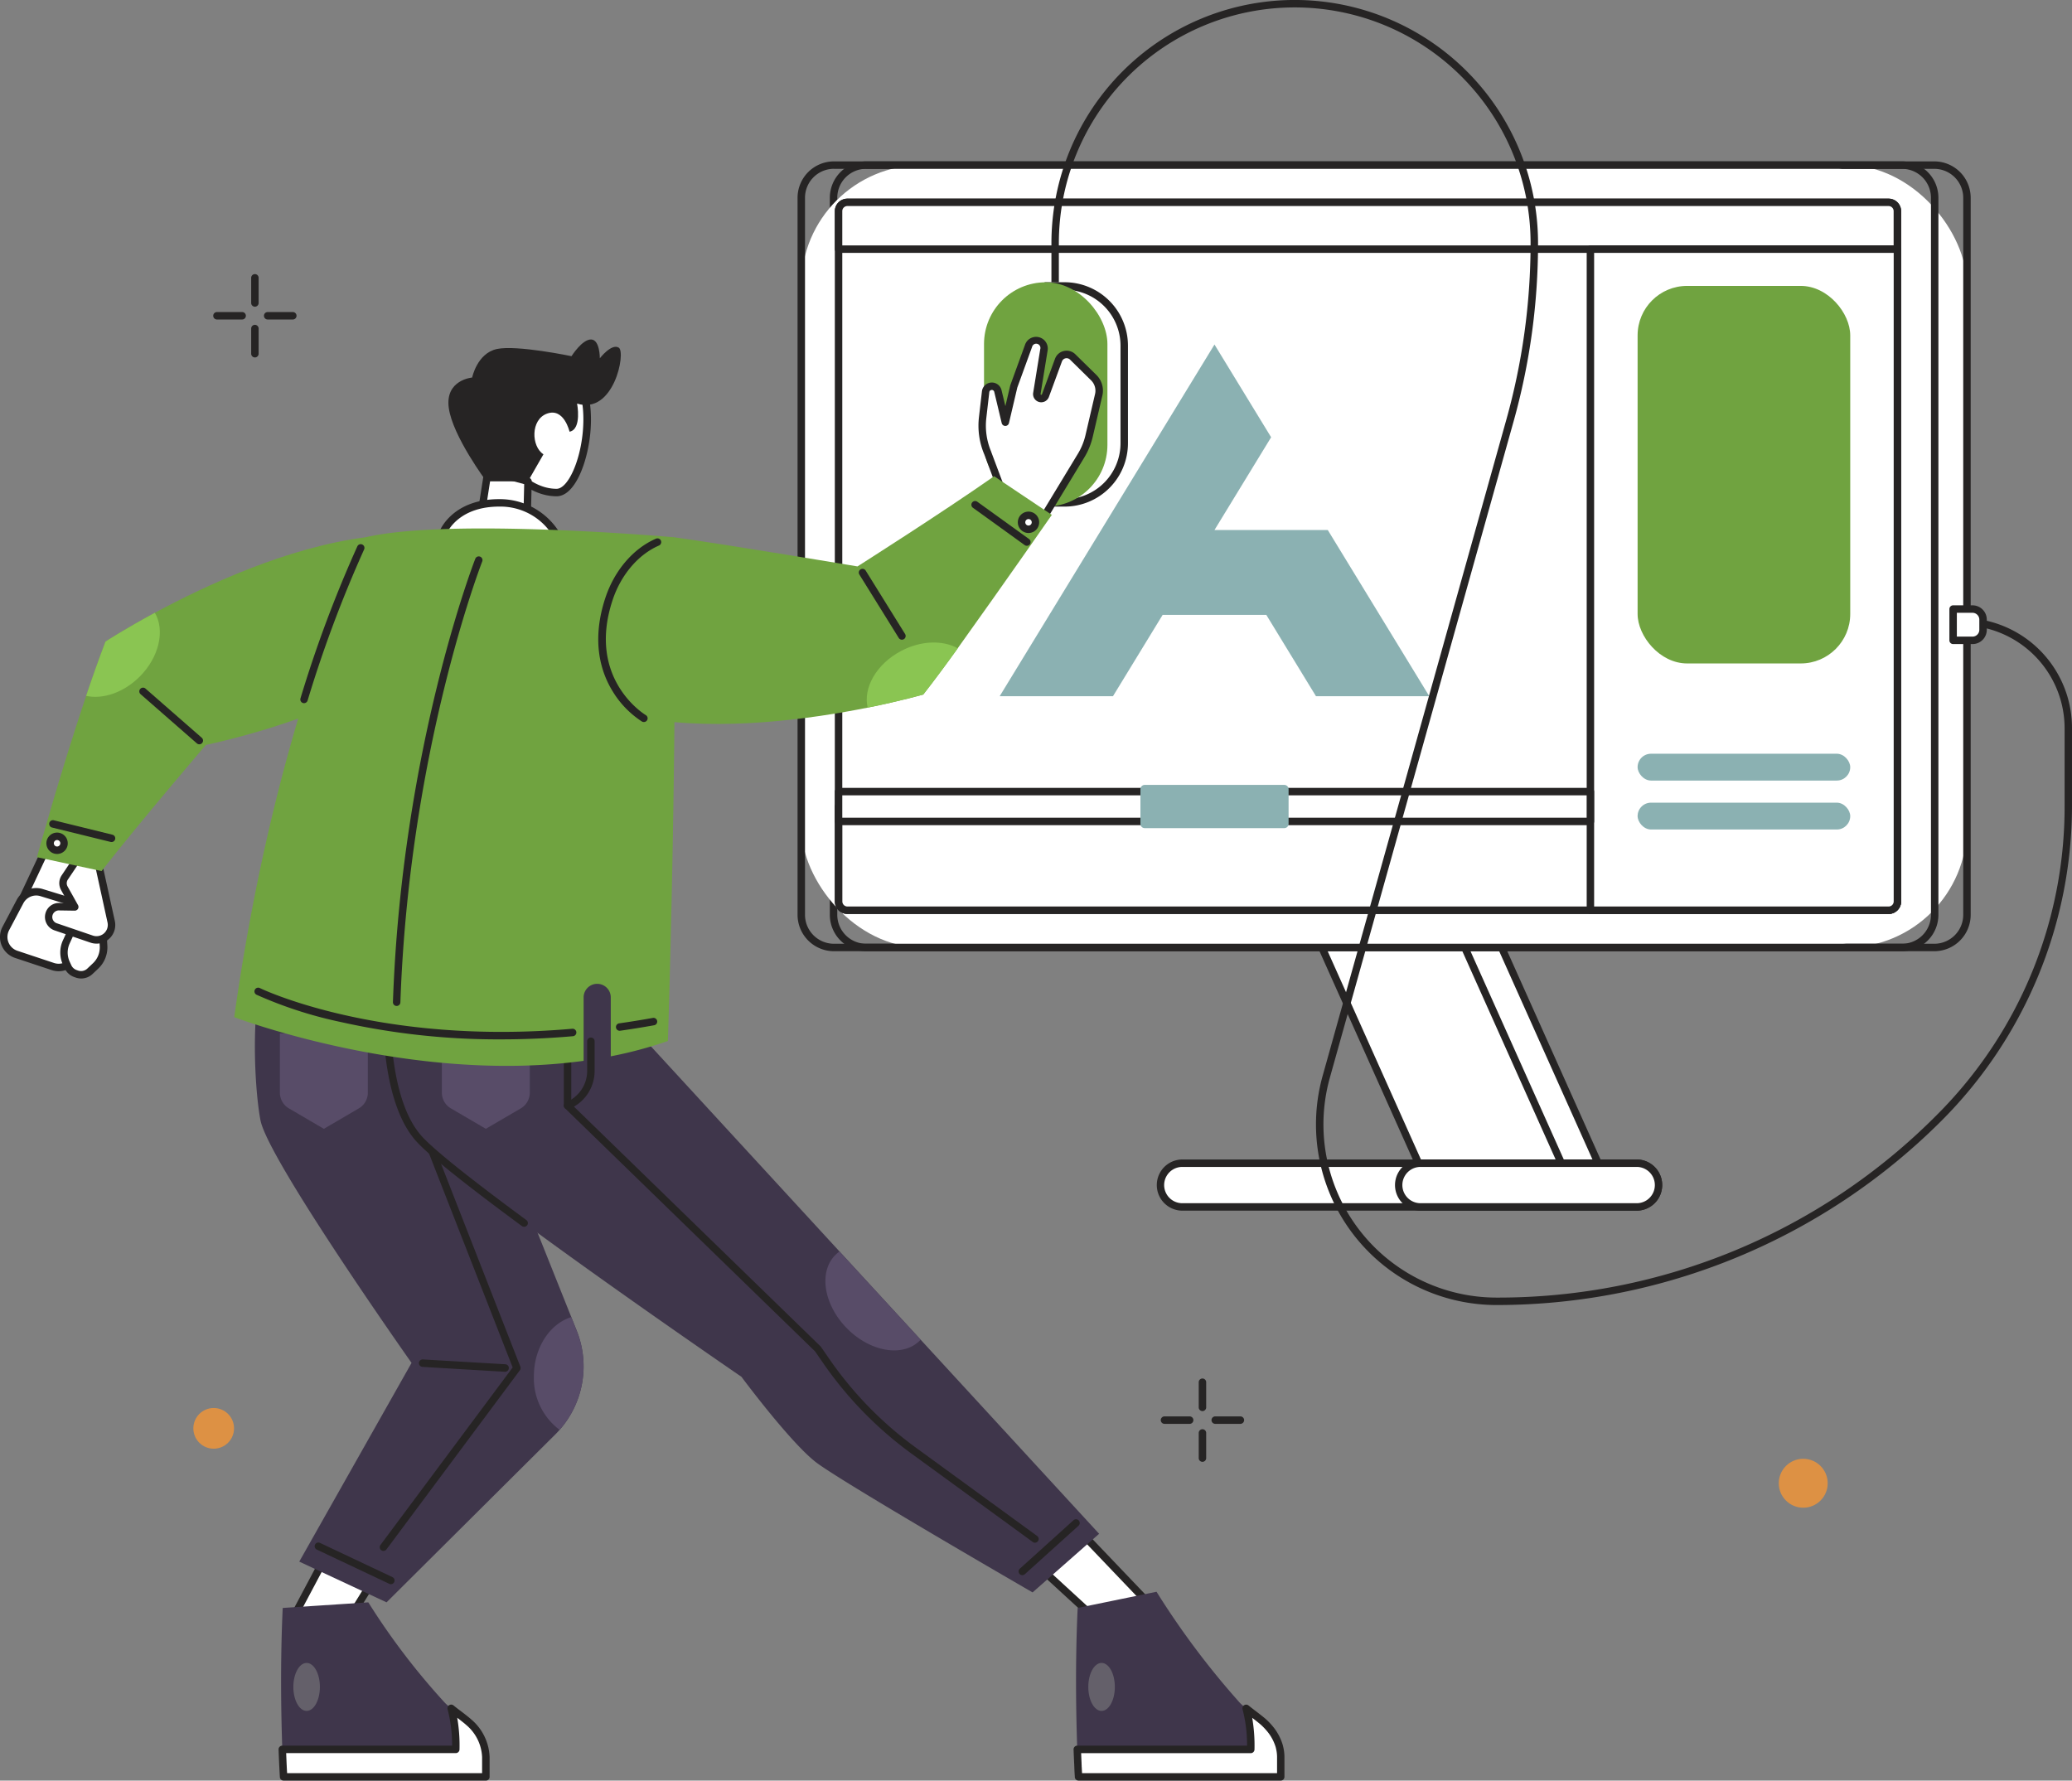 <svg xmlns="http://www.w3.org/2000/svg" width="376.731" height="323.763" viewBox="0 0 376.731 323.763">
  <rect x="0" y="0" width="376.731" height="323.763" fill="#808080" stroke="none"/>
  <g id="Logo_design" data-name="Logo design" transform="translate(-83.527 -77.83)">
    <path id="Path_1546" data-name="Path 1546" d="M1037.615,750.273h-25.971L992.71,708H995.5l11.286,25.2.645,1.439a1.762,1.762,0,0,0,1.607,1.041h2.742a1.759,1.759,0,0,0,1.6-2.48L1002.1,708h16.59Z" transform="translate(-662.81 -459.404)" fill="#fff"/>
    <path id="Path_1547" data-name="Path 1547" d="M1035.794,749.114h-25.971a.677.677,0,0,1-.618-.4l-18.934-42.279a.677.677,0,0,1,.618-.954h2.788a.677.677,0,0,1,.618.4l11.923,26.643a1.084,1.084,0,0,0,.989.639h2.742a1.084,1.084,0,0,0,.987-1.526l-11.3-25.2a.677.677,0,0,1,.618-.954h16.59a.677.677,0,0,1,.618.4l18.934,42.273a.677.677,0,0,1-.6.959Zm-25.532-1.355h24.486l-18.327-40.919h-15.1l10.858,24.253a2.439,2.439,0,0,1-2.222,3.433h-2.742a2.439,2.439,0,0,1-2.225-1.442l-11.753-26.242h-1.3Z" transform="translate(-660.989 -457.567)" fill="#262424"/>
    <path id="Path_1548" data-name="Path 1548" d="M1012.955,750.273H986.981L968.05,708h9.465l.3.677h6.6l-.3-.677h9.907Z" transform="translate(-644.832 -459.404)" fill="#fff"/>
    <path id="Path_1549" data-name="Path 1549" d="M1011.7,748.195l-18.934-42.273a.675.675,0,0,0-.618-.4H966.179a.677.677,0,0,0-.618.954l18.931,42.273a.675.675,0,0,0,.618.4h25.974a.677.677,0,0,0,.621-.954Zm-26.153-.4-18.324-40.919h24.486l18.327,40.919Z" transform="translate(-642.975 -457.596)" fill="#262424"/>
    <rect id="Rectangle_226" data-name="Rectangle 226" width="90.869" height="7.948" rx="3.974" transform="translate(294.366 289.333)" fill="#fff"/>
    <path id="Path_1550" data-name="Path 1550" d="M946.956,865.143H864.035a4.653,4.653,0,0,1,0-9.3h82.921a4.653,4.653,0,0,1,0,9.3Zm-82.921-7.948a3.3,3.3,0,0,0,0,6.593h82.921a3.3,3.3,0,0,0,0-6.593Z" transform="translate(-565.693 -567.182)" fill="#262424"/>
    <rect id="Rectangle_227" data-name="Rectangle 227" width="47.558" height="7.948" rx="3.974" transform="translate(337.678 289.333)" fill="#fff"/>
    <path id="Path_1551" data-name="Path 1551" d="M1063.475,865.143h-39.61a4.653,4.653,0,0,1,0-9.3h39.61a4.653,4.653,0,0,1,0,9.3Zm-39.61-7.948a3.3,3.3,0,0,0,0,6.593h39.61a3.3,3.3,0,0,0,0-6.593Z" transform="translate(-682.212 -567.182)" fill="#262424"/>
    <rect id="Rectangle_228" data-name="Rectangle 228" width="206.072" height="142.258" rx="21.91" transform="translate(235.086 107.852)" fill="#fff"/>
    <path id="Path_1552" data-name="Path 1552" d="M841.133,329.733h-194.2a6.623,6.623,0,0,1-6.615-6.615V192.735a6.623,6.623,0,0,1,6.615-6.615h194.2a6.623,6.623,0,0,1,6.615,6.615V323.118A6.623,6.623,0,0,1,841.133,329.733Zm-194.2-142.266a5.265,5.265,0,0,0-5.26,5.26V323.118a5.268,5.268,0,0,0,5.26,5.26h194.2a5.268,5.268,0,0,0,5.26-5.26V192.735a5.268,5.268,0,0,0-5.26-5.26h-194.2Z" transform="translate(-405.911 -78.945)" fill="#262424"/>
    <rect id="Rectangle_229" data-name="Rectangle 229" width="206.072" height="142.258" rx="21.91" transform="translate(229.219 107.852)" fill="#fff"/>
    <path id="Path_1553" data-name="Path 1553" d="M819.482,329.733h-194.2a6.623,6.623,0,0,1-6.615-6.615V192.735a6.623,6.623,0,0,1,6.615-6.615h194.2a6.623,6.623,0,0,1,6.615,6.615V323.118A6.623,6.623,0,0,1,819.482,329.733Zm-194.2-142.266a5.265,5.265,0,0,0-5.26,5.26V323.118a5.268,5.268,0,0,0,5.26,5.26h194.2a5.268,5.268,0,0,0,5.26-5.26V192.735a5.268,5.268,0,0,0-5.26-5.26h-194.2Z" transform="translate(-390.128 -78.945)" fill="#262424"/>
    <rect id="Rectangle_230" data-name="Rectangle 230" width="192.523" height="128.709" rx="5.91" transform="translate(235.994 114.627)" fill="#fff"/>
    <path id="Path_1554" data-name="Path 1554" d="M835.269,341.184H645.949a2.282,2.282,0,0,1-2.279-2.279V213.4a2.282,2.282,0,0,1,2.279-2.279h189.32a2.282,2.282,0,0,1,2.279,2.279V338.905A2.282,2.282,0,0,1,835.269,341.184ZM645.949,212.467a.924.924,0,0,0-.924.924V338.905a.924.924,0,0,0,.924.924h189.32a.924.924,0,0,0,.924-.924V213.4a.924.924,0,0,0-.924-.924H645.949Z" transform="translate(-408.354 -97.171)" fill="#262424"/>
    <path id="Path_1555" data-name="Path 1555" d="M838.693,619v17.256a1.6,1.6,0,0,1-1.6,1.6H647.772a1.6,1.6,0,0,1-1.6-1.6V619H838.693Z" transform="translate(-410.176 -394.522)" fill="#fff"/>
    <path id="Path_1556" data-name="Path 1556" d="M835.269,636.713H645.949a2.282,2.282,0,0,1-2.279-2.279V617.177a.677.677,0,0,1,.677-.677H836.871a.677.677,0,0,1,.677.677v17.256A2.282,2.282,0,0,1,835.269,636.713ZM645.038,617.855v16.579a.924.924,0,0,0,.924.924h189.32a.924.924,0,0,0,.924-.924V617.855H645.025Z" transform="translate(-408.354 -392.699)" fill="#262424"/>
    <path id="Path_1557" data-name="Path 1557" d="M838.693,215.221v6.9H646.17v-6.9a1.6,1.6,0,0,1,1.6-1.6h189.32a1.6,1.6,0,0,1,1.6,1.6Z" transform="translate(-410.176 -98.993)" fill="#fff"/>
    <path id="Path_1558" data-name="Path 1558" d="M836.87,220.978H644.347a.677.677,0,0,1-.677-.677v-6.9a2.282,2.282,0,0,1,2.279-2.279h189.32a2.282,2.282,0,0,1,2.279,2.279v6.9A.678.678,0,0,1,836.87,220.978Zm-191.856-1.355H836.182v-6.233a.924.924,0,0,0-.924-.924H645.949a.924.924,0,0,0-.924.924v6.233Z" transform="translate(-408.354 -97.171)" fill="#262424"/>
    <path id="Path_1559" data-name="Path 1559" d="M1206.46,245V363.6a1.6,1.6,0,0,1-1.6,1.6H1150.64V245h55.823Z" transform="translate(-777.943 -121.87)" fill="#fff"/>
    <path id="Path_1560" data-name="Path 1560" d="M1203.036,364.061h-54.218a.677.677,0,0,1-.677-.677V243.177a.677.677,0,0,1,.677-.677h55.823a.677.677,0,0,1,.677.677v118.6A2.282,2.282,0,0,1,1203.036,364.061Zm-53.541-1.355h53.541a.924.924,0,0,0,.924-.924V243.855h-54.468V362.706Z" transform="translate(-776.121 -120.047)" fill="#262424"/>
    <rect id="Rectangle_231" data-name="Rectangle 231" width="38.661" height="68.648" rx="9" transform="translate(381.276 129.816)" fill="#70a340"/>
    <rect id="Rectangle_232" data-name="Rectangle 232" width="38.661" height="4.878" rx="2.439" transform="translate(381.276 214.88)" fill="#8bb1b2"/>
    <rect id="Rectangle_233" data-name="Rectangle 233" width="38.661" height="4.878" rx="2.439" transform="translate(381.276 223.779)" fill="#8bb1b2"/>
    <rect id="Rectangle_234" data-name="Rectangle 234" width="136.703" height="5.42" transform="translate(235.994 221.768)" fill="#fff"/>
    <path id="Path_1561" data-name="Path 1561" d="M781.051,613.275h-136.7a.677.677,0,0,1-.677-.677v-5.42a.677.677,0,0,1,.677-.677h136.7a.677.677,0,0,1,.677.677v5.42A.677.677,0,0,1,781.051,613.275ZM645.017,611.92H780.365v-4.065H645.025v4.065Z" transform="translate(-408.354 -385.409)" fill="#262424"/>
    <path id="Path_1562" data-name="Path 1562" d="M849.488,604.5h25.38a.78.78,0,0,1,.78.78v6.3a.781.781,0,0,1-.778.78H849.488a.778.778,0,0,1-.778-.778v-6.3A.78.78,0,0,1,849.488,604.5Z" transform="translate(-557.831 -383.951)" fill="#8bb1b2"/>
    <path id="Path_1563" data-name="Path 1563" d="M832.384,372.952h-20.6l-9.032-14.79H783.9l-9.032,14.79h-20.6l28.757-47.089L793.327,309l10.3,16.863-10.3,16.866h20.6l9.425,15.433Z" transform="translate(-488.983 -168.527)" fill="#8bb1b2"/>
    <path id="Path_1564" data-name="Path 1564" d="M291.456,1120.817,280.448,1138.6l-4.948-8.349,8.289-15.6Z" transform="translate(-139.952 -755.866)" fill="#fff"/>
    <path id="Path_1565" data-name="Path 1565" d="M278.639,1137.446h0a.677.677,0,0,1-.577-.333l-4.948-8.352a.677.677,0,0,1-.016-.664l8.289-15.6a.677.677,0,0,1,1.022-.211l7.669,6.157a.678.678,0,0,1,.152.883l-11.007,17.787A.678.678,0,0,1,278.639,1137.446Zm-4.17-9.045,4.184,7.062,10.1-16.327-6.563-5.271Z" transform="translate(-138.143 -754.031)" fill="#262424"/>
    <path id="Path_1566" data-name="Path 1566" d="M306.252,1174.8c-1.03-.937-3.493-2.609-4.422-3.626A126.271,126.271,0,0,1,287.988,1153l-15.563,1.019c-.485,10.362-.271,20.085-.073,25.714.114,3.135.233,5,.233,5h36.77v-3.572A8.679,8.679,0,0,0,306.252,1174.8Z" transform="translate(-137.495 -783.816)" fill="#3f364b"/>
    <ellipse id="Ellipse_2" data-name="Ellipse 2" cx="2.414" cy="4.363" rx="2.414" ry="4.363" transform="translate(136.863 380.199)" fill="#64606a"/>
    <path id="Path_1567" data-name="Path 1567" d="M309.946,1233.016v3.572h-36.77s-.119-1.864-.236-5h31.54a27.459,27.459,0,0,0-.813-7.457c1.084.889,2.482,1.881,3.189,2.526A8.711,8.711,0,0,1,309.946,1233.016Z" transform="translate(-138.085 -835.672)" fill="#fff"/>
    <path id="Path_1568" data-name="Path 1568" d="M308.122,1235.424h-36.77a.677.677,0,0,1-.677-.634c0-.019-.122-1.9-.236-5.019a.677.677,0,0,1,.677-.7h30.873a25.37,25.37,0,0,0-.813-6.59.677.677,0,0,1,1.084-.715c.436.355.924.729,1.4,1.084.71.542,1.382,1.06,1.824,1.463a9.38,9.38,0,0,1,3.325,6.861v3.572a.678.678,0,0,1-.683.68Zm-36.13-1.355h35.453v-2.894a8.049,8.049,0,0,0-2.881-5.859c-.382-.35-.992-.813-1.642-1.317a29.584,29.584,0,0,1,.415,5.777.677.677,0,0,1-.677.65H271.821c.065,1.683.125,2.938.171,3.642Z" transform="translate(-136.262 -833.83)" fill="#262424"/>
    <path id="Path_1569" data-name="Path 1569" d="M309.957,769.762q-.377.434-.794.845l-30.673,30.518-15.866-7.406,20.416-36.133s-26.014-36.854-27.461-44.078-3.973-43.179,13.731-43.179S289.994,694,289.994,694l22.093,55.262.992,2.482A17.462,17.462,0,0,1,309.957,769.762Z" transform="translate(-124.684 -431.942)" fill="#3f364b"/>
    <path id="Path_1570" data-name="Path 1570" d="M287.318,771.25v10.772a3.314,3.314,0,0,1-1.642,2.862l-6.352,3.715-6.352-3.715a3.314,3.314,0,0,1-1.642-2.862V771.25Z" transform="translate(-136.912 -505.514)" fill="#584c68"/>
    <path id="Path_1571" data-name="Path 1571" d="M338.987,891.4a.677.677,0,0,1-.542-1.084l24.036-32.274-19.6-50.132a.678.678,0,0,1,1.263-.493L363.88,857.9a.678.678,0,0,1-.087.65l-24.261,32.578A.678.678,0,0,1,338.987,891.4Z" transform="translate(-185.741 -531.568)" fill="#262424"/>
    <path id="Path_1572" data-name="Path 1572" d="M308.538,1120.439a.675.675,0,0,1-.29-.065l-13.24-6.254a.677.677,0,0,1,.569-1.222l13.24,6.254a.677.677,0,0,1-.279,1.287Z" transform="translate(-153.932 -754.554)" fill="#262424"/>
    <path id="Path_1573" data-name="Path 1573" d="M380.2,992.241h-.041l-14.985-.889a.679.679,0,0,1,.079-1.355l14.985.878a.683.683,0,1,1-.038,1.366Z" transform="translate(-204.857 -664.984)" fill="#262424"/>
    <path id="Path_1574" data-name="Path 1574" d="M446.417,982.1a11.707,11.707,0,0,1-4.677-9.736c0-5.184,2.889-9.541,6.794-10.766l.992,2.482A17.462,17.462,0,0,1,446.417,982.1Z" transform="translate(-261.143 -644.283)" fill="#584c68"/>
    <path id="Path_1575" data-name="Path 1575" d="M791.864,1110.5l14.446,15.129-9.3,2.71L784,1116.394Z" transform="translate(-510.657 -752.833)" fill="#fff"/>
    <path id="Path_1576" data-name="Path 1576" d="M795.186,1127.192a.678.678,0,0,1-.458-.179l-13.007-11.945a.677.677,0,0,1,.051-1.041l7.859-5.894a.677.677,0,0,1,.9.073l14.446,15.129a.677.677,0,0,1-.3,1.119l-9.3,2.71a.678.678,0,0,1-.184.027Zm-11.948-12.571,12.124,11.135,7.859-2.293-13.259-13.888Z" transform="translate(-508.835 -751.009)" fill="#262424"/>
    <path id="Path_1577" data-name="Path 1577" d="M839.635,1169.625c-1.03-.937-3.493-2.61-4.422-3.626a147.775,147.775,0,0,1-15.069-20.1l-14.338,2.943c-.485,10.362-.271,20.085-.073,25.714.114,3.135.233,5,.233,5h36.773v-3.572A8.688,8.688,0,0,0,839.635,1169.625Z" transform="translate(-526.338 -778.64)" fill="#3f364b"/>
    <ellipse id="Ellipse_3" data-name="Ellipse 3" cx="2.414" cy="4.363" rx="2.414" ry="4.363" transform="translate(281.4 380.199)" fill="#64606a"/>
    <path id="Path_1578" data-name="Path 1578" d="M843.335,1233.023v3.572H806.563s0-.116-.019-.341c-.019-.271-.043-.726-.07-1.322a2.594,2.594,0,0,0-.019-.377c-.019-.133,0-.271-.019-.409-.033-.713-.071-1.569-.106-2.55h31.54a27.442,27.442,0,0,0-.813-7.455c.049.041.1.081.149.119l.06.046c.442.355.919.718,1.374,1.065l.16.122.3.236c.45.349.854.672,1.144.935a11.353,11.353,0,0,1,1.022,1.057,8.869,8.869,0,0,1,1.821,3.374c.019.07.038.138.054.211q.049.211.089.423a7.179,7.179,0,0,1,.1,1.3Z" transform="translate(-526.935 -835.679)" fill="#fff"/>
    <path id="Path_1579" data-name="Path 1579" d="M841.534,1235.443H804.761a.677.677,0,0,1-.675-.629s0-.122-.019-.358-.043-.721-.07-1.325v-.06a1.988,1.988,0,0,0-.016-.306v-.084a2.246,2.246,0,0,0-.016-.328c-.032-.724-.07-1.583-.106-2.566a.677.677,0,0,1,.677-.7H835.4a25.353,25.353,0,0,0-.813-6.588.677.677,0,0,1,1.084-.71l.119.095c.022.016.062.046.1.076.415.333.881.688,1.333,1.032l.165.125.306.239c.572.444.927.734,1.19.973a12.073,12.073,0,0,1,1.084,1.122,9.513,9.513,0,0,1,1.957,3.634v.032c.019.07.038.138.054.211.032.144.065.293.092.442a7.876,7.876,0,0,1,.127,1.423v3.572A.677.677,0,0,1,841.534,1235.443Zm-36.133-1.355h35.456v-2.894a6.523,6.523,0,0,0-.106-1.173c-.024-.127-.052-.271-.084-.393a.678.678,0,0,0-.038-.154v-.032a8.164,8.164,0,0,0-1.694-3.1,10.7,10.7,0,0,0-.959-.995c-.3-.271-.745-.623-1.1-.9l-.306-.239-.16-.122-.073-.057a29.548,29.548,0,0,1,.415,5.777.677.677,0,0,1-.677.65H805.233c.027.688.054,1.306.079,1.843a2.393,2.393,0,0,0,.016.341v.068a2.041,2.041,0,0,0,.016.314v.06C805.368,1233.484,805.384,1233.825,805.4,1234.088Z" transform="translate(-525.134 -833.85)" fill="#262424"/>
    <path id="Path_1580" data-name="Path 1580" d="M472.445,788.675l-12.1,10.658s-34.686-20.053-39.382-23.665-13.549-15.536-13.549-15.536-49.861-34.144-58.351-43c-4.729-4.929-5.983-14.6-6.168-22.2a24,24,0,0,1,23.576-24.581h.658c21.318,0,22.763,28.545,22.763,28.545l35.363,38.458L440,753.39Z" transform="translate(-189.075 -431.957)" fill="#3f364b"/>
    <path id="Path_1581" data-name="Path 1581" d="M366.136,798.835a.675.675,0,0,1-.4-.133c-10.026-7.393-16.395-12.465-18.917-15.107-4.823-5.027-6.108-14.758-6.338-22.036a.678.678,0,0,1,1.355-.043c.222,7.046,1.436,16.424,5.962,21.137,2.471,2.577,8.777,7.609,18.744,14.953a.677.677,0,0,1-.4,1.23Z" transform="translate(-187.322 -497.939)" fill="#262424"/>
    <path id="Path_1582" data-name="Path 1582" d="M654.668,933.627c-.068.073-.138.144-.209.214-3.111,3.027-9.045,1.978-13.257-2.347s-5.105-10.284-2-13.313a5.679,5.679,0,0,1,.715-.591Z" transform="translate(-403.749 -612.199)" fill="#584c68"/>
    <path id="Path_1583" data-name="Path 1583" d="M547.507,867.686a.675.675,0,0,1-.4-.13l-22.063-16.072a68.585,68.585,0,0,1-16.11-16.53l-1.42-2.057-45.479-44.214a.677.677,0,0,1-.206-.485V777.177a.677.677,0,1,1,1.355,0v10.734L508.5,831.973a.683.683,0,0,1,.084.1l1.458,2.111a67.239,67.239,0,0,0,15.782,16.2l22.063,16.072a.677.677,0,0,1-.385,1.225Z" transform="translate(-275.789 -509.342)" fill="#262424"/>
    <path id="Path_1584" data-name="Path 1584" d="M767.67,1107.38a.677.677,0,0,1-.455-1.182l9.755-8.807a.677.677,0,1,1,.908,1.005l-9.755,8.807A.676.676,0,0,1,767.67,1107.38Z" transform="translate(-498.256 -743.141)" fill="#262424"/>
    <path id="Path_1585" data-name="Path 1585" d="M395.988,771.25v10.772a3.314,3.314,0,0,1-1.642,2.862l-6.352,3.71-6.352-3.715A3.314,3.314,0,0,1,380,782.022V771.25Z" transform="translate(-216.134 -505.514)" fill="#584c68"/>
    <path id="Path_1586" data-name="Path 1586" d="M95.092,649.25,88.25,663.815l16.124,4.945.542-17.072Z" transform="translate(-3.443 -416.574)" fill="#fff"/>
    <path id="Path_1587" data-name="Path 1587" d="M102.56,667.619a.671.671,0,0,1-.2-.03l-16.124-4.945a.678.678,0,0,1-.412-.935l6.842-14.565a.677.677,0,0,1,.778-.368l9.823,2.439a.677.677,0,0,1,.515.68l-.542,17.072a.677.677,0,0,1-.683.653Zm-15.175-6.04,14.53,4.458.5-15.638-8.753-2.168Z" transform="translate(-1.63 -414.755)" fill="#262424"/>
    <path id="Path_1588" data-name="Path 1588" d="M98.225,678.036l-5.292-1.626a3.32,3.32,0,0,0-3.918,1.626l-2.591,4.913a3.32,3.32,0,0,0-.171,2.71h0a3.319,3.319,0,0,0,2.059,1.981l6.661,2.209a3.32,3.32,0,0,0,3.574-1l.783-.919a3.319,3.319,0,0,0,.778-1.843l.428-4.572A3.32,3.32,0,0,0,98.225,678.036Z" transform="translate(-1.833 -436.267)" fill="#fff"/>
    <path id="Path_1589" data-name="Path 1589" d="M94.2,688.836a4.016,4.016,0,0,1-1.268-.206l-6.672-2.217a4,4,0,0,1-2.276-5.658l2.591-4.913a4,4,0,0,1,4.718-1.954l5.292,1.626a4.016,4.016,0,0,1,2.8,4.192l-.428,4.571a3.978,3.978,0,0,1-.938,2.217l-.783.919A3.981,3.981,0,0,1,94.2,688.836Zm-4.086-13.771a2.645,2.645,0,0,0-2.339,1.409l-2.59,4.9a2.642,2.642,0,0,0,1.5,3.74l6.672,2.222a2.631,2.631,0,0,0,2.845-.794l.783-.919a2.629,2.629,0,0,0,.618-1.466l.428-4.571a2.653,2.653,0,0,0-1.848-2.772h0L90.9,675.19A2.634,2.634,0,0,0,90.118,675.065Z" transform="translate(0 -434.406)" fill="#262424"/>
    <path id="Path_1590" data-name="Path 1590" d="M131.634,688.157h0a2.331,2.331,0,0,1,1.807,2.141l.238,4.425a4.642,4.642,0,0,1-1.436,3.647l-1.024.967a2.33,2.33,0,0,1-2.363.507l-.271-.095a2.331,2.331,0,0,1-1.355-1.217l-.3-.648a4.642,4.642,0,0,1,0-3.9L129,689.466A2.33,2.33,0,0,1,131.634,688.157Z" transform="translate(-31.327 -444.897)" fill="#fff"/>
    <path id="Path_1591" data-name="Path 1591" d="M127.764,698.817a3.015,3.015,0,0,1-.989-.168l-.271-.095a3.024,3.024,0,0,1-1.742-1.572l-.3-.648a5.311,5.311,0,0,1-.014-4.466l2.076-4.523a3.019,3.019,0,0,1,3.412-1.68h0a3.024,3.024,0,0,1,2.333,2.761l.252,4.425a5.309,5.309,0,0,1-1.658,4.17l-1.024.967A3,3,0,0,1,127.764,698.817Zm1.493-11.869a1.661,1.661,0,0,0-1.507.965l-2.076,4.523a3.956,3.956,0,0,0,0,3.328l.3.65a1.664,1.664,0,0,0,.957.864l.271.095a1.648,1.648,0,0,0,1.677-.36l1.024-.967a3.954,3.954,0,0,0,1.236-3.108l-.252-4.425a1.661,1.661,0,0,0-1.282-1.518h0a1.625,1.625,0,0,0-.344-.049Z" transform="translate(-29.476 -443.068)" fill="#262424"/>
    <path id="Path_1592" data-name="Path 1592" d="M125.243,655.283l2.268,10.3a2.729,2.729,0,0,1-.84,2.615h0a2.729,2.729,0,0,1-2.71.542l-6.555-2.238a1.878,1.878,0,0,1-1.211-2.252h0a1.878,1.878,0,0,1,1.848-1.4l2.826.043-1.9-3.4a1.878,1.878,0,0,1,.081-1.956l2.241-3.349Z" transform="translate(-23.771 -420.169)" fill="#fff"/>
    <path id="Path_1593" data-name="Path 1593" d="M123.066,667.789a3.4,3.4,0,0,1-1.1-.182l-6.563-2.238a2.566,2.566,0,0,1-1.626-3.065,2.536,2.536,0,0,1,2.515-1.91l1.656.027-1.328-2.387a2.547,2.547,0,0,1,.111-2.661l2.241-3.349a.678.678,0,0,1,.742-.271l3.929,1.084a.677.677,0,0,1,.482.507l2.268,10.3a3.4,3.4,0,0,1-3.328,4.149Zm-6.829-6.04a1.2,1.2,0,0,0-.388,2.339l6.555,2.238a2.051,2.051,0,0,0,2.666-2.382l-2.168-9.9-3.065-.845-1.981,2.943a1.2,1.2,0,0,0-.051,1.249l1.9,3.4a.677.677,0,0,1-.6,1.005l-2.826-.043h-.019Z" transform="translate(-21.992 -418.38)" fill="#262424"/>
    <path id="Path_1594" data-name="Path 1594" d="M180.051,451.551c-.36,15.9-41.008,24.21-41.008,24.21S127.12,489.67,120.074,498.7l-11.744-2.528s4.2-15.27,8.942-29.331c1.163-3.444,2.355-6.815,3.523-9.872,0,0,3.455-2.26,8.975-5.238,9.2-4.964,24.118-11.923,38.358-13.731C168.128,438,180.412,435.655,180.051,451.551Z" transform="translate(-18.082 -262.482)" fill="#70a340"/>
    <circle id="Ellipse_4" data-name="Ellipse 4" cx="1.265" cy="1.265" r="1.265" transform="translate(92.638 229.898)" fill="#fff"/>
    <path id="Path_1595" data-name="Path 1595" d="M116.593,640.386a1.943,1.943,0,1,1,1.943-1.943A1.943,1.943,0,0,1,116.593,640.386Zm0-2.531a.588.588,0,1,0,.588.588A.588.588,0,0,0,116.593,637.855Z" transform="translate(-22.689 -407.28)" fill="#262424"/>
    <path id="Path_1596" data-name="Path 1596" d="M151.046,500.617c-2.916,2.916-6.71,4.16-9.736,3.493,1.163-3.444,2.355-6.815,3.523-9.872,0,0,3.455-2.26,8.975-5.238C155.678,492.181,154.61,497.054,151.046,500.617Z" transform="translate(-42.125 -299.75)" fill="#8ac552"/>
    <path id="Path_1597" data-name="Path 1597" d="M187.964,549.594a.675.675,0,0,1-.444-.168l-10.23-8.942a.677.677,0,0,1,.892-1.019l10.23,8.942a.677.677,0,0,1-.447,1.187Z" transform="translate(-68.201 -336.43)" fill="#262424"/>
    <path id="Path_1598" data-name="Path 1598" d="M127.84,632.134a.679.679,0,0,1-.163-.019l-10.658-2.62a.678.678,0,0,1,.322-1.317L128,630.8a.677.677,0,0,1-.16,1.336Z" transform="translate(-24.04 -401.198)" fill="#262424"/>
    <path id="Path_1599" data-name="Path 1599" d="M416.23,338.669s3.612,5.195,8.942,5.195,9.3-21.9-.182-23.757S409.455,329.049,416.23,338.669Z" transform="translate(-240.441 -176.471)" fill="#fff"/>
    <path id="Path_1600" data-name="Path 1600" d="M423.33,342.7c-5.612,0-9.333-5.246-9.484-5.485-3.563-5.059-4.019-10.915-1.187-15.283a9.972,9.972,0,0,1,10.636-4.336c5.42,1.057,6.729,7.75,6.157,13.66C428.9,336.808,426.582,342.7,423.33,342.7Zm-8.4-6.257c.035.049,3.485,4.9,8.387,4.9,2.008,0,4.233-4.772,4.758-10.213.515-5.319-.542-11.316-5.07-12.194a8.642,8.642,0,0,0-9.238,3.74c-2,3.081-2.71,8.27,1.16,13.769h0Z" transform="translate(-238.598 -174.634)" fill="#262424"/>
    <path id="Path_1601" data-name="Path 1601" d="M404.75,404.339l1.694-10.839,7.257,1.978-.211,8.861Z" transform="translate(-234.177 -230.129)" fill="#fff"/>
    <path id="Path_1602" data-name="Path 1602" d="M411.666,403.209h-8.739a.677.677,0,0,1-.669-.783l1.694-10.839a.677.677,0,0,1,.848-.542l7.257,1.978a.677.677,0,0,1,.5.669l-.211,8.861A.677.677,0,0,1,411.666,403.209Zm-7.948-1.355h7.287l.184-7.669-6.027-1.639Z" transform="translate(-232.354 -228.321)" fill="#262424"/>
    <path id="Path_1603" data-name="Path 1603" d="M406.427,322.388s-.995-4.382-4.065-3.3-2.891,6.008-.677,7.406l-2.816,4.916H391.3s-6.105-8.167-6.826-13.316,4.246-5.555,4.246-5.555.9-4.425,4.515-5.192,13.549,1.309,13.549,1.309,1.932-3.07,3.558-3.038,1.591,3.423,1.591,3.423,2.135-2.778,3.455-1.929-.913,12.262-7.588,10.162C407.8,317.274,408.706,321.949,406.427,322.388Z" transform="translate(-219.346 -166.062)" fill="#262424"/>
    <path id="Path_1604" data-name="Path 1604" d="M380.75,420.67s2.1-5.42,10.23-5.42a11.978,11.978,0,0,1,10.975,6.842h-21.2Z" transform="translate(-216.681 -245.985)" fill="#fff"/>
    <path id="Path_1605" data-name="Path 1605" d="M400.132,420.947h-21.2a.677.677,0,0,1-.677-.677v-1.423a.677.677,0,0,1,.046-.244c.092-.238,2.366-5.853,10.861-5.853a12.752,12.752,0,0,1,11.6,7.26.678.678,0,0,1-.626.938ZM379.6,419.592h19.411a11.193,11.193,0,0,0-9.858-5.487c-7,0-9.213,4.135-9.552,4.878Z" transform="translate(-214.858 -244.162)" fill="#262424"/>
    <path id="Path_1606" data-name="Path 1606" d="M319.534,525.623a75.782,75.782,0,0,1-10.39,2.788v-10.8a2.469,2.469,0,0,0-4.935,0V529.23c-31.385,4.306-63.529-7.943-63.529-7.943,7.859-56,23.933-87.257,23.933-87.257,15.256-3.6,56,0,56,0C321.338,469.982,319.534,525.623,319.534,525.623Z" transform="translate(-114.567 -258.511)" fill="#70a340"/>
    <path id="Path_1607" data-name="Path 1607" d="M285.7,471.929a.677.677,0,0,1-.648-.878,225.63,225.63,0,0,1,10.338-27.64.677.677,0,0,1,1.228.572,226.2,226.2,0,0,0-10.273,27.464A.677.677,0,0,1,285.7,471.929Z" transform="translate(-146.89 -266.243)" fill="#262424"/>
    <path id="Path_1608" data-name="Path 1608" d="M347.846,532.968h-.024a.677.677,0,0,1-.653-.7c1.612-46.192,14.839-80.276,14.975-80.618a.677.677,0,0,1,1.26.5c-.133.336-13.278,34.223-14.88,80.168A.677.677,0,0,1,347.846,532.968Z" transform="translate(-192.199 -272.224)" fill="#262424"/>
    <path id="Path_1609" data-name="Path 1609" d="M497.535,763.156a.679.679,0,0,1-.095-1.355c2.008-.287,4.051-.615,6.073-.981a.677.677,0,1,1,.241,1.333c-2.041.369-4.1.7-6.124.989Z" transform="translate(-301.289 -497.903)" fill="#262424"/>
    <path id="Path_1610" data-name="Path 1610" d="M299.137,749.957a130.839,130.839,0,0,1-29.18-3.152,75.806,75.806,0,0,1-15.321-4.962.677.677,0,1,1,.6-1.214c.211.106,21.679,10.474,56.812,7.4a.68.68,0,1,1,.119,1.355C307.573,749.784,303.221,749.957,299.137,749.957Z" transform="translate(-124.467 -483.141)" fill="#262424"/>
    <path id="Path_1611" data-name="Path 1611" d="M1394,486.5h3.523a1.919,1.919,0,0,1,1.919,1.919v1.854a1.919,1.919,0,0,1-1.919,1.919H1394V486.5Z" transform="translate(-955.357 -297.927)" fill="#fff"/>
    <path id="Path_1612" data-name="Path 1612" d="M1395.7,491.046h-3.523a.677.677,0,0,1-.677-.677v-5.691a.677.677,0,0,1,.677-.677h3.523a2.6,2.6,0,0,1,2.6,2.6v1.854A2.6,2.6,0,0,1,1395.7,491.046Zm-2.845-1.355h2.845a1.241,1.241,0,0,0,1.241-1.241V486.6a1.241,1.241,0,0,0-1.241-1.241h-2.845Z" transform="translate(-953.534 -296.105)" fill="#262424"/>
    <path id="Path_1613" data-name="Path 1613" d="M974.559,210.187v14.145a81.021,81.021,0,0,1-23.726,57.282,114.382,114.382,0,0,1-80.89,33.508,32.84,32.84,0,0,1-31.624-41.7l33.4-119.314a118.8,118.8,0,0,0,4.4-32.044,42.884,42.884,0,0,0-85.769,0v7.092H789v-7.092a44.238,44.238,0,0,1,88.476,0,120.2,120.2,0,0,1-4.451,32.407L839.62,273.8a31.491,31.491,0,0,0,30.323,39.97,112.34,112.34,0,0,0,79.94-33.109,79.127,79.127,0,0,0,23.332-56.327V210.187a18.739,18.739,0,0,0-14.6-18.194.678.678,0,1,1,.29-1.325A20,20,0,0,1,974.559,210.187Z" transform="translate(-514.302)" fill="#262424"/>
    <path id="Path_1614" data-name="Path 1614" d="M768.655,269.75h-3.431v.558a10.839,10.839,0,0,0-7.414,10.3v17.739a10.839,10.839,0,0,0,7.414,10.3v.558h3.431a10.839,10.839,0,0,0,10.839-10.839V280.595A10.839,10.839,0,0,0,768.655,269.75Z" transform="translate(-491.564 -139.913)" fill="#fff"/>
    <path id="Path_1615" data-name="Path 1615" d="M766.832,308H763.4a.677.677,0,0,1-.677-.677v-.068a11.506,11.506,0,0,1-7.414-10.766V278.736a11.506,11.506,0,0,1,7.414-10.777v-.081a.677.677,0,0,1,.677-.677h3.431a11.536,11.536,0,0,1,11.522,11.522v17.739A11.536,11.536,0,0,1,766.832,308Zm-2.764-1.355h2.764A10.178,10.178,0,0,0,777,296.474V278.736a10.178,10.178,0,0,0-10.167-10.167h-2.764a.677.677,0,0,1-.453.523,10.154,10.154,0,0,0-6.951,9.644v17.739a10.154,10.154,0,0,0,6.962,9.644A.677.677,0,0,1,764.068,306.642Z" transform="translate(-489.741 -138.054)" fill="#262424"/>
    <rect id="Rectangle_235" data-name="Rectangle 235" width="22.435" height="40.783" rx="11.217" transform="translate(262.442 129.16)" fill="#70a340"/>
    <path id="Path_1616" data-name="Path 1616" d="M746.222,333.99l-2.71-7.2a12.736,12.736,0,0,1-.93-6.485l.542-4.7a1.135,1.135,0,0,1,1.371-.978h0a1.135,1.135,0,0,1,.862.843l1.355,5.672,1.531-6.5,2.694-7.4a1.447,1.447,0,0,1,1.775-.889h0a1.447,1.447,0,0,1,1.011,1.626l-1.287,7.945a.813.813,0,0,0,.542.9h0a.813.813,0,0,0,1-.49l2.377-6.474a1.572,1.572,0,0,1,2.577-.58l3.821,3.753a3.349,3.349,0,0,1,.921,3.116l-1.742,7.485a12.343,12.343,0,0,1-1.5,3.65l-7.317,12.07Z" transform="translate(-480.398 -166.554)" fill="#fff"/>
    <path id="Path_1617" data-name="Path 1617" d="M751.346,338.259a.677.677,0,0,1-.415-.141l-6.913-5.363a.678.678,0,0,1-.219-.3l-2.685-7.186a13.43,13.43,0,0,1-.984-6.8l.542-4.7a1.813,1.813,0,0,1,3.563-.214l.7,2.9.878-3.731a.681.681,0,0,1,.022-.076l2.693-7.4a2.125,2.125,0,0,1,4.092,1.065l-1.287,7.945a.13.13,0,0,0,.249.065l2.377-6.474a2.249,2.249,0,0,1,3.685-.829l3.821,3.753a4,4,0,0,1,1.108,3.745l-1.745,7.49a13.007,13.007,0,0,1-1.58,3.851l-7.317,12.067A.677.677,0,0,1,751.346,338.259ZM745,331.813l6.162,4.78,6.924-11.419a11.652,11.652,0,0,0,1.417-3.452l1.742-7.485a2.653,2.653,0,0,0-.737-2.479L756.687,308a.894.894,0,0,0-1.466.331l-2.374,6.46a1.485,1.485,0,0,1-2.859-.748l1.287-7.945a.77.77,0,1,0-1.49-.385l-2.68,7.363-1.52,6.463a.677.677,0,0,1-.659.523h0a.677.677,0,0,1-.659-.52l-1.355-5.672a.458.458,0,0,0-.71-.271.452.452,0,0,0-.19.32l-.542,4.7a12.073,12.073,0,0,0,.889,6.13v.027Z" transform="translate(-478.61 -164.783)" fill="#262424"/>
    <path id="Path_1618" data-name="Path 1618" d="M488.667,419.688c1.588-4.807,5.574-10.251,11.864-11.216,9.755,1.339,33.331,5.3,33.331,5.3s15.468-9.82,24.844-16.4L569.2,404.4s-8.476,12.194-17.115,24.261c-2.119,2.954-4.244,5.829-6.26,8.4,0,0-3.964,1.152-10.113,2.387-10.246,2.059-26.556,4.352-40.7,1.924C495.01,441.386,483.678,434.785,488.667,419.688Z" transform="translate(-294.429 -232.95)" fill="#70a340"/>
    <path id="Path_1619" data-name="Path 1619" d="M493.213,472.45a.675.675,0,0,1-.341-.092,17.072,17.072,0,0,1-5.276-5.42c-2.092-3.349-4.029-9.032-1.368-17.072,1.642-4.973,5.084-8.994,9.214-10.758a.68.68,0,0,1,.542,1.247c-3.769,1.626-6.926,5.328-8.449,9.937-4.761,14.408,5.932,20.836,6.04,20.9a.677.677,0,0,1-.36,1.26Z" transform="translate(-292.631 -263.336)" fill="#262424"/>
    <circle id="Ellipse_5" data-name="Ellipse 5" cx="1.265" cy="1.265" r="1.265" transform="translate(268.959 173.647) rotate(-73.01)" fill="#fff"/>
    <path id="Path_1620" data-name="Path 1620" d="M768.391,425.015a1.946,1.946,0,0,1-1.859-2.526h0a1.943,1.943,0,1,1,1.859,2.526Zm-.566-2.116a.588.588,0,1,0,.287-.347.588.588,0,0,0-.287.347Z" transform="translate(-497.857 -250.271)" fill="#262424"/>
    <path id="Path_1621" data-name="Path 1621" d="M671.286,510.5c3.639-1.938,7.631-2.019,10.333-.5-2.119,2.954-4.244,5.829-6.26,8.4,0,0-3.964,1.152-10.113,2.387C664.382,517.21,666.826,512.863,671.286,510.5Z" transform="translate(-423.957 -314.288)" fill="#8ac552"/>
    <path id="Path_1622" data-name="Path 1622" d="M667.573,472.375a.677.677,0,0,1-.577-.32l-7.17-11.541a.678.678,0,0,1,1.152-.715l7.17,11.541a.677.677,0,0,1-.574,1.035Z" transform="translate(-420.057 -278.228)" fill="#262424"/>
    <path id="Path_1623" data-name="Path 1623" d="M745.334,422.121a.675.675,0,0,1-.4-.127l-9.427-6.8a.678.678,0,0,1,.791-1.1l9.433,6.8a.677.677,0,0,1-.4,1.225Z" transform="translate(-475.102 -245.051)" fill="#262424"/>
    <path id="Path_1624" data-name="Path 1624" d="M462.512,787.053a.677.677,0,0,1-.257-1.3,6.138,6.138,0,0,0,3.824-5.691v-5.382a.677.677,0,1,1,1.355,0v5.371a7.487,7.487,0,0,1-4.664,6.959A.677.677,0,0,1,462.512,787.053Z" transform="translate(-275.793 -507.519)" fill="#262424"/>
    <path id="Path_1625" data-name="Path 1625" d="M252.737,267.679a.677.677,0,0,1-.677-.677v-4.574a.677.677,0,0,1,1.355,0V267A.677.677,0,0,1,252.737,267.679Z" transform="translate(-122.864 -134.081)" fill="#262424"/>
    <path id="Path_1626" data-name="Path 1626" d="M265.886,288.565h-4.569a.677.677,0,1,1,0-1.355h4.569a.677.677,0,1,1,0,1.355Z" transform="translate(-129.119 -152.641)" fill="#262424"/>
    <path id="Path_1627" data-name="Path 1627" d="M252.737,301.719a.677.677,0,0,1-.677-.677v-4.574a.677.677,0,1,1,1.355,0v4.574A.677.677,0,0,1,252.737,301.719Z" transform="translate(-122.864 -158.896)" fill="#262424"/>
    <path id="Path_1628" data-name="Path 1628" d="M231.857,288.565h-4.58a.677.677,0,1,1,0-1.355h4.58a.677.677,0,1,1,0,1.355Z" transform="translate(-104.303 -152.641)" fill="#262424"/>
    <path id="Path_1629" data-name="Path 1629" d="M888.5,1008.719a.678.678,0,0,1-.677-.677v-4.574a.677.677,0,0,1,1.355,0v4.574A.678.678,0,0,1,888.5,1008.719Z" transform="translate(-586.343 -674.311)" fill="#262424"/>
    <path id="Path_1630" data-name="Path 1630" d="M901.652,1029.6h-4.574a.677.677,0,0,1,0-1.355h4.574a.677.677,0,0,1,0,1.355Z" transform="translate(-592.598 -692.872)" fill="#262424"/>
    <path id="Path_1631" data-name="Path 1631" d="M888.5,1042.759a.678.678,0,0,1-.677-.677v-4.574a.677.677,0,0,1,1.355,0v4.574A.678.678,0,0,1,888.5,1042.759Z" transform="translate(-586.343 -699.126)" fill="#262424"/>
    <path id="Path_1632" data-name="Path 1632" d="M867.612,1029.6h-4.574a.677.677,0,0,1,0-1.355h4.574a.677.677,0,0,1,0,1.355Z" transform="translate(-567.782 -692.872)" fill="#262424"/>
    <circle id="Ellipse_6" data-name="Ellipse 6" cx="4.447" cy="4.447" r="4.447" transform="translate(406.944 343.082)" fill="#dd9144"/>
    <circle id="Ellipse_7" data-name="Ellipse 7" cx="3.699" cy="3.699" r="3.699" transform="translate(118.682 333.847)" fill="#dd9144"/>
  </g>
</svg>
